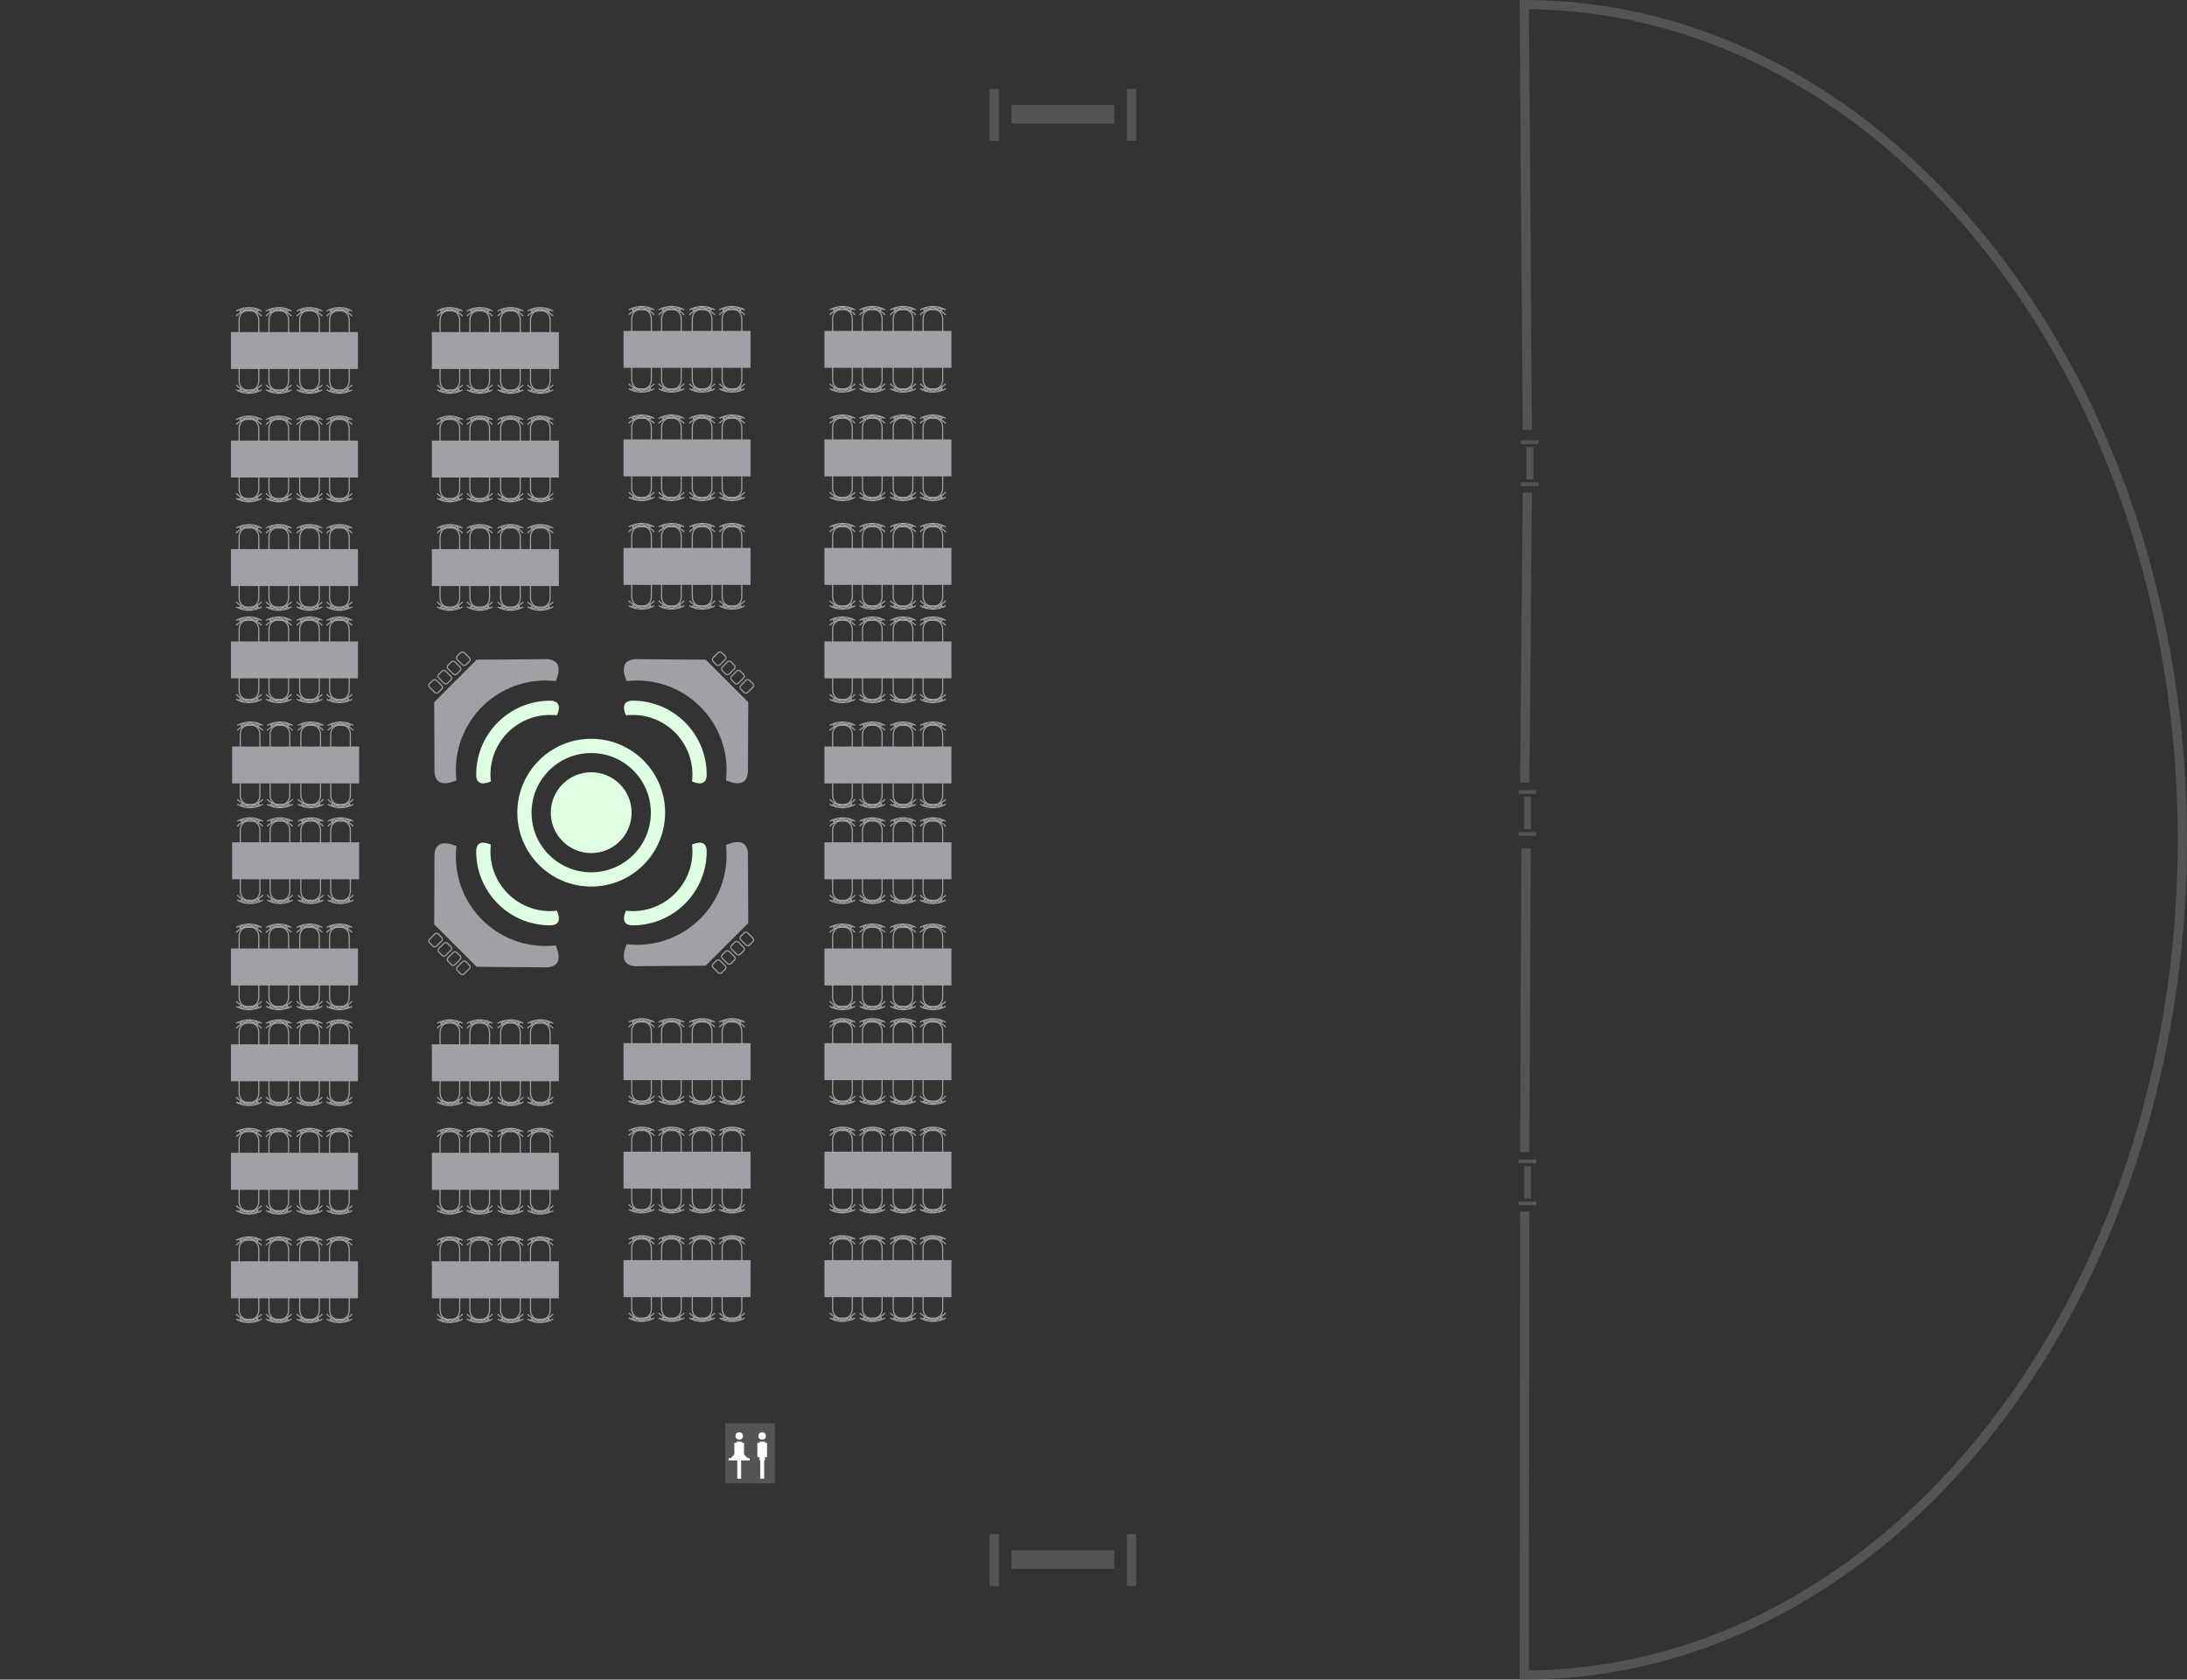 <?xml version="1.0" encoding="UTF-8"?>
<svg xmlns="http://www.w3.org/2000/svg" xmlns:xlink="http://www.w3.org/1999/xlink" viewBox="0 0 1894 1455">
  <rect x="0" y="0" width="1894" height="1455" fill="#333333" stroke="none"/>
  <defs>
    <style>
      .cls-1, .cls-2 {
        fill: #545454;
      }

      .cls-1, .cls-3, .cls-4, .cls-5, .cls-6 {
        stroke-miterlimit: 10;
      }

      .cls-1, .cls-3, .cls-5 {
        stroke: #545454;
      }

      .cls-2, .cls-7, .cls-8, .cls-9 {
        stroke-width: 0px;
      }

      .cls-3, .cls-4, .cls-6 {
        fill: none;
      }

      .cls-3, .cls-6 {
        stroke-width: 8px;
      }

      .cls-4 {
        stroke: #a0a1a6;
      }

      .cls-7 {
        fill: #a0a1a6;
      }

      .cls-5, .cls-8 {
        fill: #fff;
      }

      .cls-6 {
        stroke: #8f0004;
      }

      .cls-9 {
        fill: #deffe2;
      }
    </style>
    <symbol id="_桌椅" data-name="桌椅" viewBox="0 0 110 75.17">
      <g>
        <g>
          <g>
            <path class="cls-4" d="M24.08,11.2v11.47H7.09v-11.47c0-4.35,2.98-7.88,6.65-7.88h3.69c3.67,0,6.65,3.53,6.65,7.88Z"/>
            <path class="cls-4" d="M4.5,3.46s10.46-6.65,22.17,0"/>
            <path class="cls-4" d="M4.5,7.76s10.46-11.71,22.17,0"/>
            <polyline class="cls-4" points="7.25 2.39 8.24 4.05 9.47 1.79 11.22 2.62 15.21 1.08 19.71 2.47 21.94 1.81 22.64 3.83 24.46 2.56"/>
          </g>
          <g>
            <path class="cls-4" d="M49.95,11.2v11.47h-17v-11.47c0-4.35,2.98-7.88,6.65-7.88h3.69c3.67,0,6.65,3.53,6.65,7.88Z"/>
            <path class="cls-4" d="M30.36,3.46s10.46-6.65,22.17,0"/>
            <path class="cls-4" d="M30.36,7.76s10.46-11.71,22.17,0"/>
            <polyline class="cls-4" points="33.11 2.39 34.1 4.05 35.34 1.79 37.08 2.62 41.08 1.08 45.58 2.47 47.81 1.81 48.5 3.83 50.33 2.56"/>
          </g>
          <g>
            <path class="cls-4" d="M76.55,11.2v11.47h-17v-11.47c0-4.35,2.98-7.88,6.65-7.88h3.69c3.67,0,6.65,3.53,6.65,7.88Z"/>
            <path class="cls-4" d="M56.97,3.46s10.46-6.65,22.17,0"/>
            <path class="cls-4" d="M56.97,7.76s10.46-11.71,22.17,0"/>
            <polyline class="cls-4" points="59.72 2.39 60.71 4.05 61.94 1.79 63.69 2.62 67.68 1.08 72.18 2.47 74.41 1.81 75.11 3.83 76.93 2.56"/>
          </g>
          <g>
            <path class="cls-4" d="M102.41,11.2v11.47h-17v-11.47c0-4.35,2.98-7.88,6.65-7.88h3.69c3.67,0,6.65,3.53,6.65,7.88Z"/>
            <path class="cls-4" d="M82.83,3.46s10.46-6.65,22.17,0"/>
            <path class="cls-4" d="M82.83,7.76s10.46-11.71,22.17,0"/>
            <polyline class="cls-4" points="85.58 2.39 86.57 4.05 87.8 1.79 89.55 2.62 93.55 1.08 98.04 2.47 100.27 1.81 100.97 3.83 102.79 2.56"/>
          </g>
        </g>
        <g>
          <g>
            <path class="cls-4" d="M85.42,63.97v-11.47s17,0,17,0v11.47c0,4.35-2.98,7.88-6.65,7.88h-3.69c-3.67,0-6.65-3.53-6.65-7.88Z"/>
            <path class="cls-4" d="M105,71.71s-10.46,6.65-22.17,0"/>
            <path class="cls-4" d="M105,67.41s-10.46,11.71-22.17,0"/>
            <polyline class="cls-4" points="102.25 72.78 101.26 71.12 100.03 73.38 98.28 72.55 94.29 74.09 89.79 72.7 87.56 73.35 86.86 71.34 85.04 72.61"/>
          </g>
          <g>
            <path class="cls-4" d="M59.55,63.97v-11.47s17,0,17,0v11.47c0,4.35-2.98,7.88-6.65,7.88h-3.69c-3.67,0-6.65-3.53-6.65-7.88Z"/>
            <path class="cls-4" d="M79.14,71.71s-10.46,6.65-22.17,0"/>
            <path class="cls-4" d="M79.14,67.41s-10.46,11.71-22.17,0"/>
            <polyline class="cls-4" points="76.39 72.78 75.4 71.12 74.16 73.38 72.42 72.55 68.42 74.09 63.92 72.7 61.69 73.35 61 71.34 59.17 72.61"/>
          </g>
          <g>
            <path class="cls-4" d="M32.95,63.97v-11.47s17,0,17,0v11.47c0,4.35-2.98,7.88-6.65,7.88h-3.69c-3.67,0-6.65-3.53-6.65-7.88Z"/>
            <path class="cls-4" d="M52.53,71.71s-10.46,6.65-22.17,0"/>
            <path class="cls-4" d="M52.53,67.41s-10.46,11.71-22.17,0"/>
            <polyline class="cls-4" points="49.78 72.78 48.79 71.12 47.56 73.38 45.81 72.55 41.82 74.09 37.32 72.7 35.09 73.35 34.39 71.34 32.57 72.61"/>
          </g>
          <g>
            <path class="cls-4" d="M7.09,63.97v-11.47s17,0,17,0v11.47c0,4.35-2.98,7.88-6.65,7.88h-3.69c-3.67,0-6.65-3.53-6.65-7.88Z"/>
            <path class="cls-4" d="M26.67,71.71s-10.46,6.65-22.17,0"/>
            <path class="cls-4" d="M26.67,67.41s-10.46,11.71-22.17,0"/>
            <polyline class="cls-4" points="23.92 72.78 22.93 71.12 21.7 73.38 19.95 72.55 15.95 74.09 11.46 72.7 9.23 73.35 8.53 71.34 6.71 72.61"/>
          </g>
        </g>
        <rect class="cls-7" y="21.67" width="110" height="32"/>
      </g>
    </symbol>
  </defs>
  <g id="_图层_1" data-name="图层 1">
    <g>
      <rect class="cls-2" x="628" y="1233" width="43.07" height="52"/>
      <circle class="cls-8" cx="660.04" cy="1243.93" r="3.22"/>
      <polygon class="cls-5" points="664.77 1249.4 664.77 1262.81 663.02 1262.81 663.02 1265.63 662.29 1265.63 662.29 1281.45 657.93 1281.45 657.93 1265.63 657.26 1265.63 657.26 1262.81 655.38 1262.81 655.38 1249.4 657.26 1249.4 657.26 1248.39 663.02 1248.39 663.02 1249.4 664.77 1249.4"/>
      <circle class="cls-8" cx="640.19" cy="1243.93" r="3.22"/>
      <polygon class="cls-5" points="649.88 1262.74 649.88 1265.63 642.36 1265.63 642.36 1281.45 638.01 1281.45 638.01 1265.63 630.49 1265.63 630.49 1262.74 632.59 1262.74 635.46 1259.83 635.46 1249.4 637.34 1249.4 637.34 1248.39 643.1 1248.39 643.1 1249.4 644.85 1249.4 644.85 1259.76 647.78 1262.74 649.88 1262.74"/>
    </g>
    <path class="cls-9" d="M512,640c-35.35,0-64,28.65-64,64s28.65,64,64,64,64-28.65,64-64-28.65-64-64-64ZM512,755.66c-28.53,0-51.66-23.13-51.66-51.66s23.13-51.66,51.66-51.66,51.66,23.13,51.66,51.66-23.13,51.66-51.66,51.66Z"/>
    <path class="cls-9" d="M548,607c-8.04,0-9.11,5.15-5.97,12.68,1.96-.22,3.95-.34,5.97-.34,28.53,0,51.66,23.13,51.66,51.66,0,2.02-.12,4.01-.34,5.97,7.53,3.14,12.68,2.07,12.68-5.97,0-35.35-28.65-64-64-64Z"/>
    <path class="cls-9" d="M612,737.6c0-8.04-5.15-9.11-12.68-5.97.22,1.96.34,3.95.34,5.97,0,28.53-23.13,51.66-51.66,51.66-2.02,0-4.01-.12-5.97-.34-3.14,7.53-2.07,12.68,5.97,12.68,35.35,0,64-28.65,64-64Z"/>
    <path class="cls-9" d="M412.4,671c0,8.04,5.15,9.11,12.68,5.97-.22-1.96-.34-3.95-.34-5.97,0-28.53,23.13-51.66,51.66-51.66,2.02,0,4.01.12,5.97.34,3.14-7.53,2.07-12.68-5.97-12.68-35.35,0-64,28.65-64,64Z"/>
    <path class="cls-9" d="M476.4,801.6c8.04,0,9.11-5.15,5.97-12.68-1.96.22-3.95.34-5.97.34-28.53,0-51.66-23.13-51.66-51.66,0-2.02.12-4.01.34-5.97-7.53-3.14-12.68-2.07-12.68,5.97,0,35.35,28.65,64,64,64Z"/>
    <circle class="cls-9" cx="512" cy="704" r="35"/>
    <g>
      <path class="cls-7" d="M647.76,664.04l-.06-.12c.05,1.05.06,2.12.06,3.18,0,12.07-7.73,13.68-19.04,8.96.33-2.94.51-5.93.51-8.96,0-42.84-34.73-77.57-77.57-77.57-3.03,0-6.02.18-8.96.51-4.72-11.31-3.11-19.04,8.96-19.04l59.55.51,36.79,36.79-.24,55.74Z"/>
      <rect class="cls-4" x="618.53" y="565.25" width="8.45" height="10.71" rx="2.12" ry="2.12" transform="translate(585.88 -273.23) rotate(45)"/>
      <rect class="cls-4" x="626.53" y="573.25" width="8.45" height="10.71" rx="2.12" ry="2.12" transform="translate(593.88 -276.54) rotate(45)"/>
      <rect class="cls-4" x="634.53" y="581.25" width="8.45" height="10.71" rx="2.12" ry="2.12" transform="translate(601.88 -279.86) rotate(45)"/>
      <rect class="cls-4" x="642.53" y="589.25" width="8.45" height="10.71" rx="2.12" ry="2.12" transform="translate(609.88 -283.17) rotate(45)"/>
    </g>
    <g>
      <path class="cls-7" d="M647.76,743.96l-.06.12c.05-1.05.06-2.12.06-3.18,0-12.07-7.73-13.68-19.04-8.96.33,2.94.51,5.93.51,8.96,0,42.84-34.73,77.57-77.57,77.57-3.03,0-6.02-.18-8.96-.51-4.72,11.31-3.11,19.04,8.96,19.04l59.55-.51,36.79-36.79-.24-55.74Z"/>
      <rect class="cls-4" x="618.53" y="832.04" width="8.45" height="10.71" rx="2.12" ry="2.12" transform="translate(-409.73 685.62) rotate(-45)"/>
      <rect class="cls-4" x="626.53" y="824.04" width="8.45" height="10.71" rx="2.12" ry="2.12" transform="translate(-401.73 688.94) rotate(-45)"/>
      <rect class="cls-4" x="634.53" y="816.04" width="8.45" height="10.71" rx="2.12" ry="2.12" transform="translate(-393.73 692.25) rotate(-45)"/>
      <rect class="cls-4" x="642.53" y="808.04" width="8.45" height="10.71" rx="2.12" ry="2.12" transform="translate(-385.73 695.56) rotate(-45)"/>
    </g>
    <g>
      <path class="cls-7" d="M376.24,744.96l.06.12c-.05-1.05-.06-2.12-.06-3.18,0-12.07,7.73-13.68,19.04-8.96-.33,2.94-.51,5.93-.51,8.96,0,42.84,34.73,77.57,77.57,77.57,3.03,0,6.02-.18,8.96-.51,4.72,11.31,3.11,19.04-8.96,19.04l-59.55-.51-36.79-36.79.24-55.74Z"/>
      <rect class="cls-4" x="397.02" y="833.04" width="8.45" height="10.71" rx="2.12" ry="2.12" transform="translate(92.13 1714.95) rotate(-135)"/>
      <rect class="cls-4" x="389.02" y="825.04" width="8.45" height="10.71" rx="2.12" ry="2.12" transform="translate(84.13 1695.64) rotate(-135)"/>
      <rect class="cls-4" x="381.02" y="817.04" width="8.45" height="10.71" rx="2.12" ry="2.12" transform="translate(76.13 1676.33) rotate(-135)"/>
      <rect class="cls-4" x="373.02" y="809.04" width="8.45" height="10.71" rx="2.12" ry="2.12" transform="translate(68.13 1657.01) rotate(-135)"/>
    </g>
    <g>
      <path class="cls-7" d="M376.24,664.04l.06-.12c-.05,1.05-.06,2.12-.06,3.18,0,12.07,7.73,13.68,19.04,8.96-.33-2.94-.51-5.93-.51-8.96,0-42.84,34.73-77.57,77.57-77.57,3.03,0,6.02.18,8.96.51,4.72-11.31,3.11-19.04-8.96-19.04l-59.55.51-36.79,36.79.24,55.74Z"/>
      <rect class="cls-4" x="397.02" y="565.25" width="8.45" height="10.71" rx="2.12" ry="2.12" transform="translate(1088.45 690.36) rotate(135)"/>
      <rect class="cls-4" x="389.02" y="573.25" width="8.45" height="10.71" rx="2.12" ry="2.12" transform="translate(1080.45 709.67) rotate(135)"/>
      <rect class="cls-4" x="381.02" y="581.25" width="8.45" height="10.71" rx="2.12" ry="2.12" transform="translate(1072.45 728.99) rotate(135)"/>
      <rect class="cls-4" x="373.02" y="589.25" width="8.45" height="10.71" rx="2.12" ry="2.12" transform="translate(1064.45 748.3) rotate(135)"/>
    </g>
  </g>
  <g id="_图层_4" data-name="图层 4">
    <use width="110" height="75.17" transform="translate(540 265)" xlink:href="#_桌椅"/>
    <use width="110" height="75.17" transform="translate(714 265)" xlink:href="#_桌椅"/>
    <use width="110" height="75.17" transform="translate(200 266)" xlink:href="#_桌椅"/>
    <use width="110" height="75.17" transform="translate(374 266)" xlink:href="#_桌椅"/>
    <use width="110" height="75.17" transform="translate(540 359)" xlink:href="#_桌椅"/>
    <use width="110" height="75.17" transform="translate(714 359)" xlink:href="#_桌椅"/>
    <use width="110" height="75.17" transform="translate(200 360)" xlink:href="#_桌椅"/>
    <use width="110" height="75.17" transform="translate(374 360)" xlink:href="#_桌椅"/>
    <use width="110" height="75.17" transform="translate(540 453)" xlink:href="#_桌椅"/>
    <use width="110" height="75.17" transform="translate(374 454)" xlink:href="#_桌椅"/>
    <use width="110" height="75.17" transform="translate(714 453)" xlink:href="#_桌椅"/>
    <use width="110" height="75.17" transform="translate(200 454)" xlink:href="#_桌椅"/>
    <use width="110" height="75.17" transform="translate(200 534)" xlink:href="#_桌椅"/>
    <use width="110" height="75.17" transform="translate(201 625)" xlink:href="#_桌椅"/>
    <use width="110" height="75.17" transform="translate(201 708)" xlink:href="#_桌椅"/>
    <use width="110" height="75.17" transform="translate(200 800)" xlink:href="#_桌椅"/>
    <use width="110" height="75.17" transform="translate(714 534)" xlink:href="#_桌椅"/>
    <use width="110" height="75.17" transform="translate(714 625)" xlink:href="#_桌椅"/>
    <use width="110" height="75.17" transform="translate(714 708)" xlink:href="#_桌椅"/>
    <use width="110" height="75.17" transform="translate(714 800)" xlink:href="#_桌椅"/>
    <use width="110" height="75.17" transform="translate(540 882)" xlink:href="#_桌椅"/>
    <use width="110" height="75.17" transform="translate(714 882)" xlink:href="#_桌椅"/>
    <use width="110" height="75.17" transform="translate(200 883)" xlink:href="#_桌椅"/>
    <use width="110" height="75.17" transform="translate(374 883)" xlink:href="#_桌椅"/>
    <use width="110" height="75.17" transform="translate(540 976)" xlink:href="#_桌椅"/>
    <use width="110" height="75.17" transform="translate(714 976)" xlink:href="#_桌椅"/>
    <use width="110" height="75.17" transform="translate(200 977)" xlink:href="#_桌椅"/>
    <use width="110" height="75.17" transform="translate(374 977)" xlink:href="#_桌椅"/>
    <use width="110" height="75.17" transform="translate(540 1070)" xlink:href="#_桌椅"/>
    <use width="110" height="75.17" transform="translate(714 1070)" xlink:href="#_桌椅"/>
    <use width="110" height="75.17" transform="translate(200 1071)" xlink:href="#_桌椅"/>
    <use width="110" height="75.17" transform="translate(374 1071)" xlink:href="#_桌椅"/>
  </g>
  <g id="_图层_2" data-name="图层 2">
    <g>
      <rect class="cls-1" x="857.5" y="77.5" width="7" height="44"/>
      <rect class="cls-1" x="976.5" y="77.5" width="7" height="44"/>
      <rect class="cls-1" x="876.5" y="91.5" width="88" height="15"/>
    </g>
    <g>
      <rect class="cls-1" x="1323.68" y="375.82" width="2.14" height="14.5" transform="translate(1707.82 -941.68) rotate(90)"/>
      <rect class="cls-1" x="1323.68" y="412.18" width="2.14" height="14.5" transform="translate(1744.18 -905.32) rotate(90)"/>
      <rect class="cls-1" x="1311.47" y="398.78" width="26.89" height="4.94" transform="translate(1726.16 -923.66) rotate(90)"/>
    </g>
    <g>
      <rect class="cls-1" x="1321.68" y="678.82" width="2.14" height="14.5" transform="translate(2008.82 -636.68) rotate(90)"/>
      <rect class="cls-1" x="1321.68" y="715.18" width="2.14" height="14.5" transform="translate(2045.18 -600.32) rotate(90)"/>
      <rect class="cls-1" x="1309.47" y="701.78" width="26.89" height="4.94" transform="translate(2027.16 -618.66) rotate(90)"/>
    </g>
    <g>
      <rect class="cls-1" x="1321.68" y="998.82" width="2.14" height="14.5" transform="translate(2328.82 -316.68) rotate(90)"/>
      <rect class="cls-1" x="1321.68" y="1035.18" width="2.14" height="14.5" transform="translate(2365.18 -280.32) rotate(90)"/>
      <rect class="cls-1" x="1309.47" y="1021.78" width="26.89" height="4.94" transform="translate(2347.16 -298.66) rotate(90)"/>
    </g>
    <g>
      <rect class="cls-1" x="857.5" y="1329.5" width="7" height="44"/>
      <rect class="cls-1" x="976.5" y="1329.5" width="7" height="44"/>
      <rect class="cls-1" x="876.5" y="1343.5" width="88" height="15"/>
    </g>
    <path class="cls-3" d="M1322.75,372.33l-2.75-368.33c314.8,0,570,323.92,570,723.5s-255.2,723.5-570,723.5l.44-401.48"/>
    <line class="cls-3" x1="1322.75" y1="426.74" x2="1320.44" y2="678"/>
    <line class="cls-3" x1="1321.6" y1="735" x2="1320.44" y2="998"/>
  </g>
</svg>
